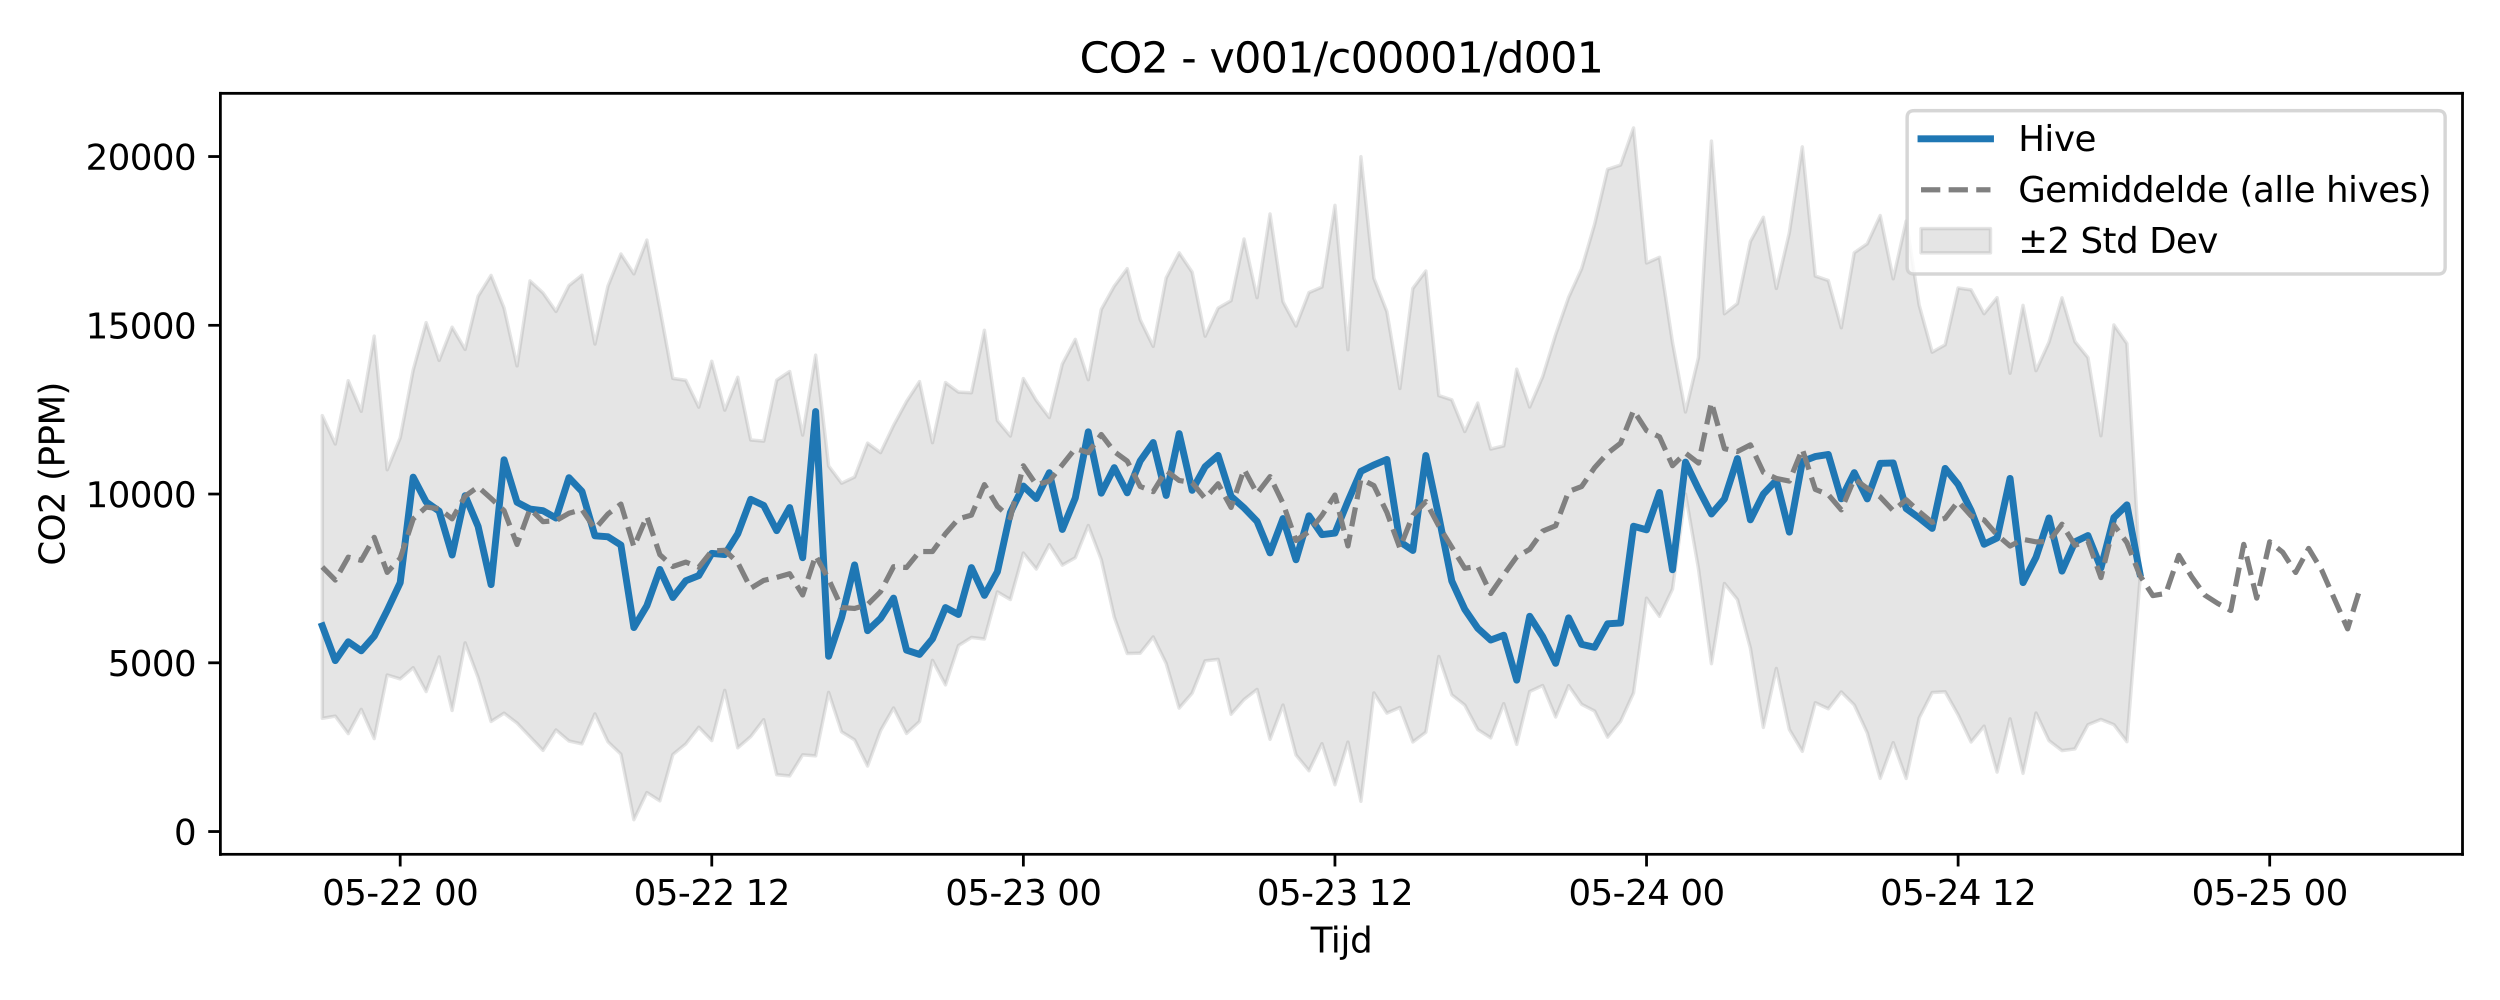 <?xml version="1.0" encoding="utf-8" standalone="no"?>
<!DOCTYPE svg PUBLIC "-//W3C//DTD SVG 1.1//EN"
  "http://www.w3.org/Graphics/SVG/1.1/DTD/svg11.dtd">
<svg xmlns:xlink="http://www.w3.org/1999/xlink" width="720pt" height="288pt" viewBox="0 0 720 288" xmlns="http://www.w3.org/2000/svg" version="1.1">
 <defs>
  <style type="text/css">*{stroke-linejoin: round; stroke-linecap: butt}</style>
 </defs>
 <g id="figure_1">
  <g id="patch_1">
   <path d="M 0 288 
L 720 288 
L 720 0 
L 0 0 
z
" style="fill: #ffffff"/>
  </g>
  <g id="axes_1">
   <g id="patch_2">
    <path d="M 63.47 246.04 
L 709.2 246.04 
L 709.2 26.88 
L 63.47 26.88 
z
" style="fill: #ffffff"/>
   </g>
   <g id="FillBetweenPolyCollection_1">
    <defs>
     <path id="m55360f0704" d="M 92.821 -168.3 
L 92.821 -81.12 
L 96.56 -81.755 
L 100.299 -76.712 
L 104.038 -83.704 
L 107.777 -75.28 
L 111.516 -93.603 
L 115.256 -92.474 
L 118.995 -95.704 
L 122.734 -88.832 
L 126.473 -98.805 
L 130.212 -83.381 
L 133.951 -102.851 
L 137.69 -92.892 
L 141.429 -80.215 
L 145.168 -82.6 
L 148.907 -79.746 
L 152.646 -75.806 
L 156.385 -71.879 
L 160.124 -77.77 
L 163.863 -74.588 
L 167.602 -73.757 
L 171.341 -82.393 
L 175.08 -74.367 
L 178.819 -70.794 
L 182.558 -51.922 
L 186.297 -59.736 
L 190.036 -57.352 
L 193.775 -70.682 
L 197.514 -73.752 
L 201.253 -78.546 
L 204.992 -74.696 
L 208.731 -89.16 
L 212.47 -72.623 
L 216.209 -75.848 
L 219.948 -80.729 
L 223.687 -64.885 
L 227.426 -64.534 
L 231.165 -70.606 
L 234.904 -70.311 
L 238.643 -88.585 
L 242.382 -77.234 
L 246.121 -74.918 
L 249.861 -67.379 
L 253.6 -77.561 
L 257.339 -84.107 
L 261.078 -76.758 
L 264.817 -80.193 
L 268.556 -97.823 
L 272.295 -90.753 
L 276.034 -102.062 
L 279.773 -104.413 
L 283.512 -103.967 
L 287.251 -117.516 
L 290.99 -115.334 
L 294.729 -128.72 
L 298.468 -124.115 
L 302.207 -131.13 
L 305.946 -125.253 
L 309.685 -127.374 
L 313.424 -136.649 
L 317.163 -126.833 
L 320.902 -110.297 
L 324.641 -99.789 
L 328.38 -99.887 
L 332.119 -104.56 
L 335.858 -96.937 
L 339.597 -84.067 
L 343.336 -88.368 
L 347.075 -97.671 
L 350.814 -98.095 
L 354.553 -82.301 
L 358.292 -86.532 
L 362.031 -89.443 
L 365.77 -75.077 
L 369.509 -84.943 
L 373.248 -70.569 
L 376.987 -66.021 
L 380.726 -73.811 
L 384.465 -61.994 
L 388.205 -74.276 
L 391.944 -57.217 
L 395.683 -88.426 
L 399.422 -82.622 
L 403.161 -84.246 
L 406.9 -74.307 
L 410.639 -77.131 
L 414.378 -98.934 
L 418.117 -87.881 
L 421.856 -84.935 
L 425.595 -77.892 
L 429.334 -75.486 
L 433.073 -85.343 
L 436.812 -73.614 
L 440.551 -88.835 
L 444.29 -90.568 
L 448.029 -81.504 
L 451.768 -90.526 
L 455.507 -85.151 
L 459.246 -83.223 
L 462.985 -75.711 
L 466.724 -80.262 
L 470.463 -88.435 
L 474.202 -115.727 
L 477.941 -110.481 
L 481.68 -118.349 
L 485.419 -145.697 
L 489.158 -124.224 
L 492.897 -96.854 
L 496.636 -119.948 
L 500.375 -115.328 
L 504.114 -101.324 
L 507.853 -78.5 
L 511.592 -95.487 
L 515.331 -77.907 
L 519.07 -71.615 
L 522.809 -85.613 
L 526.549 -83.876 
L 530.288 -88.714 
L 534.027 -84.982 
L 537.766 -76.927 
L 541.505 -63.832 
L 545.244 -74.112 
L 548.983 -63.802 
L 552.722 -81.213 
L 556.461 -88.549 
L 560.2 -88.763 
L 563.939 -82.133 
L 567.678 -74.3 
L 571.417 -78.859 
L 575.156 -65.63 
L 578.895 -80.968 
L 582.634 -65.281 
L 586.373 -82.646 
L 590.112 -74.686 
L 593.851 -71.826 
L 597.59 -72.318 
L 601.329 -79.274 
L 605.068 -80.8 
L 608.807 -79.29 
L 612.546 -74.401 
L 616.285 -120.581 
L 616.285 -123.994 
L 616.285 -123.994 
L 612.546 -189.071 
L 608.807 -194.421 
L 605.068 -162.509 
L 601.329 -185.016 
L 597.59 -189.607 
L 593.851 -202.223 
L 590.112 -189.466 
L 586.373 -181.244 
L 582.634 -200.057 
L 578.895 -180.513 
L 575.156 -202.275 
L 571.417 -197.65 
L 567.678 -204.522 
L 563.939 -205.061 
L 560.2 -188.7 
L 556.461 -186.578 
L 552.722 -200.111 
L 548.983 -224.345 
L 545.244 -207.702 
L 541.505 -225.922 
L 537.766 -217.811 
L 534.027 -215.208 
L 530.288 -193.611 
L 526.549 -207.219 
L 522.809 -208.5 
L 519.07 -245.71 
L 515.331 -220.992 
L 511.592 -204.922 
L 507.853 -225.43 
L 504.114 -218.44 
L 500.375 -200.582 
L 496.636 -197.637 
L 492.897 -247.381 
L 489.158 -185.048 
L 485.419 -169.343 
L 481.68 -189.403 
L 477.941 -213.897 
L 474.202 -212.252 
L 470.463 -251.158 
L 466.724 -240.471 
L 462.985 -239.238 
L 459.246 -223.418 
L 455.507 -210.61 
L 451.768 -202.378 
L 448.029 -191.649 
L 444.29 -179.508 
L 440.551 -170.775 
L 436.812 -181.683 
L 433.073 -159.59 
L 429.334 -158.675 
L 425.595 -171.934 
L 421.856 -163.715 
L 418.117 -172.85 
L 414.378 -174.068 
L 410.639 -209.95 
L 406.9 -204.952 
L 403.161 -176.105 
L 399.422 -198.254 
L 395.683 -207.861 
L 391.944 -242.881 
L 388.205 -187.279 
L 384.465 -228.859 
L 380.726 -205.356 
L 376.987 -203.739 
L 373.248 -194.116 
L 369.509 -201.096 
L 365.77 -226.389 
L 362.031 -202.268 
L 358.292 -219.178 
L 354.553 -201.416 
L 350.814 -199.268 
L 347.075 -191.182 
L 343.336 -209.63 
L 339.597 -215.194 
L 335.858 -207.966 
L 332.119 -188.249 
L 328.38 -195.934 
L 324.641 -210.632 
L 320.902 -205.586 
L 317.163 -198.877 
L 313.424 -178.644 
L 309.685 -190.266 
L 305.946 -183.154 
L 302.207 -167.751 
L 298.468 -172.658 
L 294.729 -178.978 
L 290.99 -162.413 
L 287.251 -166.862 
L 283.512 -192.885 
L 279.773 -174.883 
L 276.034 -175.073 
L 272.295 -177.836 
L 268.556 -160.501 
L 264.817 -178.107 
L 261.078 -172.365 
L 257.339 -165.47 
L 253.6 -157.635 
L 249.861 -160.382 
L 246.121 -150.612 
L 242.382 -148.842 
L 238.643 -153.807 
L 234.904 -185.73 
L 231.165 -162.692 
L 227.426 -181.012 
L 223.687 -178.515 
L 219.948 -160.952 
L 216.209 -161.293 
L 212.47 -179.355 
L 208.731 -169.874 
L 204.992 -183.955 
L 201.253 -170.736 
L 197.514 -178.473 
L 193.775 -179.017 
L 190.036 -199.168 
L 186.297 -218.86 
L 182.558 -209.129 
L 178.819 -214.854 
L 175.08 -205.565 
L 171.341 -188.914 
L 167.602 -208.742 
L 163.863 -205.779 
L 160.124 -198.317 
L 156.385 -203.648 
L 152.646 -207.104 
L 148.907 -182.628 
L 145.168 -199.283 
L 141.429 -208.687 
L 137.69 -202.689 
L 133.951 -187.372 
L 130.212 -193.764 
L 126.473 -184.204 
L 122.734 -195.085 
L 118.995 -181.394 
L 115.256 -161.899 
L 111.516 -152.706 
L 107.777 -191.201 
L 104.038 -169.536 
L 100.299 -178.365 
L 96.56 -160.133 
L 92.821 -168.3 
z
" style="stroke: #808080; stroke-opacity: 0.2"/>
    </defs>
    <g clip-path="url(#p1b63dc0b57)">
     <use xlink:href="#m55360f0704" x="0" y="288" style="fill: #808080; fill-opacity: 0.2; stroke: #808080; stroke-opacity: 0.2"/>
    </g>
   </g>
   <g id="matplotlib.axis_1">
    <g id="xtick_1">
     <g id="line2d_1">
      <defs>
       <path id="ma7c89ee1d0" d="M 0 0 
L 0 3.5 
" style="stroke: #000000; stroke-width: 0.8"/>
      </defs>
      <g>
       <use xlink:href="#ma7c89ee1d0" x="115.256" y="246.04" style="stroke: #000000; stroke-width: 0.8"/>
      </g>
     </g>
     <g id="text_1">
      <!-- 05-22 00 -->
      <g transform="translate(92.775 260.638) scale(0.1 -0.1)">
       <defs>
        <path id="DejaVuSans-30" d="M 2034 4250 
Q 1547 4250 1301 3770 
Q 1056 3291 1056 2328 
Q 1056 1369 1301 889 
Q 1547 409 2034 409 
Q 2525 409 2770 889 
Q 3016 1369 3016 2328 
Q 3016 3291 2770 3770 
Q 2525 4250 2034 4250 
z
M 2034 4750 
Q 2819 4750 3233 4129 
Q 3647 3509 3647 2328 
Q 3647 1150 3233 529 
Q 2819 -91 2034 -91 
Q 1250 -91 836 529 
Q 422 1150 422 2328 
Q 422 3509 836 4129 
Q 1250 4750 2034 4750 
z
" transform="scale(0.016)"/>
        <path id="DejaVuSans-35" d="M 691 4666 
L 3169 4666 
L 3169 4134 
L 1269 4134 
L 1269 2991 
Q 1406 3038 1543 3061 
Q 1681 3084 1819 3084 
Q 2600 3084 3056 2656 
Q 3513 2228 3513 1497 
Q 3513 744 3044 326 
Q 2575 -91 1722 -91 
Q 1428 -91 1123 -41 
Q 819 9 494 109 
L 494 744 
Q 775 591 1075 516 
Q 1375 441 1709 441 
Q 2250 441 2565 725 
Q 2881 1009 2881 1497 
Q 2881 1984 2565 2268 
Q 2250 2553 1709 2553 
Q 1456 2553 1204 2497 
Q 953 2441 691 2322 
L 691 4666 
z
" transform="scale(0.016)"/>
        <path id="DejaVuSans-2d" d="M 313 2009 
L 1997 2009 
L 1997 1497 
L 313 1497 
L 313 2009 
z
" transform="scale(0.016)"/>
        <path id="DejaVuSans-32" d="M 1228 531 
L 3431 531 
L 3431 0 
L 469 0 
L 469 531 
Q 828 903 1448 1529 
Q 2069 2156 2228 2338 
Q 2531 2678 2651 2914 
Q 2772 3150 2772 3378 
Q 2772 3750 2511 3984 
Q 2250 4219 1831 4219 
Q 1534 4219 1204 4116 
Q 875 4013 500 3803 
L 500 4441 
Q 881 4594 1212 4672 
Q 1544 4750 1819 4750 
Q 2544 4750 2975 4387 
Q 3406 4025 3406 3419 
Q 3406 3131 3298 2873 
Q 3191 2616 2906 2266 
Q 2828 2175 2409 1742 
Q 1991 1309 1228 531 
z
" transform="scale(0.016)"/>
        <path id="DejaVuSans-20" transform="scale(0.016)"/>
       </defs>
       <use xlink:href="#DejaVuSans-30"/>
       <use xlink:href="#DejaVuSans-35" transform="translate(63.623 0)"/>
       <use xlink:href="#DejaVuSans-2d" transform="translate(127.246 0)"/>
       <use xlink:href="#DejaVuSans-32" transform="translate(163.33 0)"/>
       <use xlink:href="#DejaVuSans-32" transform="translate(226.953 0)"/>
       <use xlink:href="#DejaVuSans-20" transform="translate(290.576 0)"/>
       <use xlink:href="#DejaVuSans-30" transform="translate(322.363 0)"/>
       <use xlink:href="#DejaVuSans-30" transform="translate(385.986 0)"/>
      </g>
     </g>
    </g>
    <g id="xtick_2">
     <g id="line2d_2">
      <g>
       <use xlink:href="#ma7c89ee1d0" x="204.992" y="246.04" style="stroke: #000000; stroke-width: 0.8"/>
      </g>
     </g>
     <g id="text_2">
      <!-- 05-22 12 -->
      <g transform="translate(182.512 260.638) scale(0.1 -0.1)">
       <defs>
        <path id="DejaVuSans-31" d="M 794 531 
L 1825 531 
L 1825 4091 
L 703 3866 
L 703 4441 
L 1819 4666 
L 2450 4666 
L 2450 531 
L 3481 531 
L 3481 0 
L 794 0 
L 794 531 
z
" transform="scale(0.016)"/>
       </defs>
       <use xlink:href="#DejaVuSans-30"/>
       <use xlink:href="#DejaVuSans-35" transform="translate(63.623 0)"/>
       <use xlink:href="#DejaVuSans-2d" transform="translate(127.246 0)"/>
       <use xlink:href="#DejaVuSans-32" transform="translate(163.33 0)"/>
       <use xlink:href="#DejaVuSans-32" transform="translate(226.953 0)"/>
       <use xlink:href="#DejaVuSans-20" transform="translate(290.576 0)"/>
       <use xlink:href="#DejaVuSans-31" transform="translate(322.363 0)"/>
       <use xlink:href="#DejaVuSans-32" transform="translate(385.986 0)"/>
      </g>
     </g>
    </g>
    <g id="xtick_3">
     <g id="line2d_3">
      <g>
       <use xlink:href="#ma7c89ee1d0" x="294.729" y="246.04" style="stroke: #000000; stroke-width: 0.8"/>
      </g>
     </g>
     <g id="text_3">
      <!-- 05-23 00 -->
      <g transform="translate(272.248 260.638) scale(0.1 -0.1)">
       <defs>
        <path id="DejaVuSans-33" d="M 2597 2516 
Q 3050 2419 3304 2112 
Q 3559 1806 3559 1356 
Q 3559 666 3084 287 
Q 2609 -91 1734 -91 
Q 1441 -91 1130 -33 
Q 819 25 488 141 
L 488 750 
Q 750 597 1062 519 
Q 1375 441 1716 441 
Q 2309 441 2620 675 
Q 2931 909 2931 1356 
Q 2931 1769 2642 2001 
Q 2353 2234 1838 2234 
L 1294 2234 
L 1294 2753 
L 1863 2753 
Q 2328 2753 2575 2939 
Q 2822 3125 2822 3475 
Q 2822 3834 2567 4026 
Q 2313 4219 1838 4219 
Q 1578 4219 1281 4162 
Q 984 4106 628 3988 
L 628 4550 
Q 988 4650 1302 4700 
Q 1616 4750 1894 4750 
Q 2613 4750 3031 4423 
Q 3450 4097 3450 3541 
Q 3450 3153 3228 2886 
Q 3006 2619 2597 2516 
z
" transform="scale(0.016)"/>
       </defs>
       <use xlink:href="#DejaVuSans-30"/>
       <use xlink:href="#DejaVuSans-35" transform="translate(63.623 0)"/>
       <use xlink:href="#DejaVuSans-2d" transform="translate(127.246 0)"/>
       <use xlink:href="#DejaVuSans-32" transform="translate(163.33 0)"/>
       <use xlink:href="#DejaVuSans-33" transform="translate(226.953 0)"/>
       <use xlink:href="#DejaVuSans-20" transform="translate(290.576 0)"/>
       <use xlink:href="#DejaVuSans-30" transform="translate(322.363 0)"/>
       <use xlink:href="#DejaVuSans-30" transform="translate(385.986 0)"/>
      </g>
     </g>
    </g>
    <g id="xtick_4">
     <g id="line2d_4">
      <g>
       <use xlink:href="#ma7c89ee1d0" x="384.465" y="246.04" style="stroke: #000000; stroke-width: 0.8"/>
      </g>
     </g>
     <g id="text_4">
      <!-- 05-23 12 -->
      <g transform="translate(361.985 260.638) scale(0.1 -0.1)">
       <use xlink:href="#DejaVuSans-30"/>
       <use xlink:href="#DejaVuSans-35" transform="translate(63.623 0)"/>
       <use xlink:href="#DejaVuSans-2d" transform="translate(127.246 0)"/>
       <use xlink:href="#DejaVuSans-32" transform="translate(163.33 0)"/>
       <use xlink:href="#DejaVuSans-33" transform="translate(226.953 0)"/>
       <use xlink:href="#DejaVuSans-20" transform="translate(290.576 0)"/>
       <use xlink:href="#DejaVuSans-31" transform="translate(322.363 0)"/>
       <use xlink:href="#DejaVuSans-32" transform="translate(385.986 0)"/>
      </g>
     </g>
    </g>
    <g id="xtick_5">
     <g id="line2d_5">
      <g>
       <use xlink:href="#ma7c89ee1d0" x="474.202" y="246.04" style="stroke: #000000; stroke-width: 0.8"/>
      </g>
     </g>
     <g id="text_5">
      <!-- 05-24 00 -->
      <g transform="translate(451.722 260.638) scale(0.1 -0.1)">
       <defs>
        <path id="DejaVuSans-34" d="M 2419 4116 
L 825 1625 
L 2419 1625 
L 2419 4116 
z
M 2253 4666 
L 3047 4666 
L 3047 1625 
L 3713 1625 
L 3713 1100 
L 3047 1100 
L 3047 0 
L 2419 0 
L 2419 1100 
L 313 1100 
L 313 1709 
L 2253 4666 
z
" transform="scale(0.016)"/>
       </defs>
       <use xlink:href="#DejaVuSans-30"/>
       <use xlink:href="#DejaVuSans-35" transform="translate(63.623 0)"/>
       <use xlink:href="#DejaVuSans-2d" transform="translate(127.246 0)"/>
       <use xlink:href="#DejaVuSans-32" transform="translate(163.33 0)"/>
       <use xlink:href="#DejaVuSans-34" transform="translate(226.953 0)"/>
       <use xlink:href="#DejaVuSans-20" transform="translate(290.576 0)"/>
       <use xlink:href="#DejaVuSans-30" transform="translate(322.363 0)"/>
       <use xlink:href="#DejaVuSans-30" transform="translate(385.986 0)"/>
      </g>
     </g>
    </g>
    <g id="xtick_6">
     <g id="line2d_6">
      <g>
       <use xlink:href="#ma7c89ee1d0" x="563.939" y="246.04" style="stroke: #000000; stroke-width: 0.8"/>
      </g>
     </g>
     <g id="text_6">
      <!-- 05-24 12 -->
      <g transform="translate(541.458 260.638) scale(0.1 -0.1)">
       <use xlink:href="#DejaVuSans-30"/>
       <use xlink:href="#DejaVuSans-35" transform="translate(63.623 0)"/>
       <use xlink:href="#DejaVuSans-2d" transform="translate(127.246 0)"/>
       <use xlink:href="#DejaVuSans-32" transform="translate(163.33 0)"/>
       <use xlink:href="#DejaVuSans-34" transform="translate(226.953 0)"/>
       <use xlink:href="#DejaVuSans-20" transform="translate(290.576 0)"/>
       <use xlink:href="#DejaVuSans-31" transform="translate(322.363 0)"/>
       <use xlink:href="#DejaVuSans-32" transform="translate(385.986 0)"/>
      </g>
     </g>
    </g>
    <g id="xtick_7">
     <g id="line2d_7">
      <g>
       <use xlink:href="#ma7c89ee1d0" x="653.675" y="246.04" style="stroke: #000000; stroke-width: 0.8"/>
      </g>
     </g>
     <g id="text_7">
      <!-- 05-25 00 -->
      <g transform="translate(631.195 260.638) scale(0.1 -0.1)">
       <use xlink:href="#DejaVuSans-30"/>
       <use xlink:href="#DejaVuSans-35" transform="translate(63.623 0)"/>
       <use xlink:href="#DejaVuSans-2d" transform="translate(127.246 0)"/>
       <use xlink:href="#DejaVuSans-32" transform="translate(163.33 0)"/>
       <use xlink:href="#DejaVuSans-35" transform="translate(226.953 0)"/>
       <use xlink:href="#DejaVuSans-20" transform="translate(290.576 0)"/>
       <use xlink:href="#DejaVuSans-30" transform="translate(322.363 0)"/>
       <use xlink:href="#DejaVuSans-30" transform="translate(385.986 0)"/>
      </g>
     </g>
    </g>
    <g id="text_8">
     <!-- Tijd -->
     <g transform="translate(377.485 274.317) scale(0.1 -0.1)">
      <defs>
       <path id="DejaVuSans-54" d="M -19 4666 
L 3928 4666 
L 3928 4134 
L 2272 4134 
L 2272 0 
L 1638 0 
L 1638 4134 
L -19 4134 
L -19 4666 
z
" transform="scale(0.016)"/>
       <path id="DejaVuSans-69" d="M 603 3500 
L 1178 3500 
L 1178 0 
L 603 0 
L 603 3500 
z
M 603 4863 
L 1178 4863 
L 1178 4134 
L 603 4134 
L 603 4863 
z
" transform="scale(0.016)"/>
       <path id="DejaVuSans-6a" d="M 603 3500 
L 1178 3500 
L 1178 -63 
Q 1178 -731 923 -1031 
Q 669 -1331 103 -1331 
L -116 -1331 
L -116 -844 
L 38 -844 
Q 366 -844 484 -692 
Q 603 -541 603 -63 
L 603 3500 
z
M 603 4863 
L 1178 4863 
L 1178 4134 
L 603 4134 
L 603 4863 
z
" transform="scale(0.016)"/>
       <path id="DejaVuSans-64" d="M 2906 2969 
L 2906 4863 
L 3481 4863 
L 3481 0 
L 2906 0 
L 2906 525 
Q 2725 213 2448 61 
Q 2172 -91 1784 -91 
Q 1150 -91 751 415 
Q 353 922 353 1747 
Q 353 2572 751 3078 
Q 1150 3584 1784 3584 
Q 2172 3584 2448 3432 
Q 2725 3281 2906 2969 
z
M 947 1747 
Q 947 1113 1208 752 
Q 1469 391 1925 391 
Q 2381 391 2643 752 
Q 2906 1113 2906 1747 
Q 2906 2381 2643 2742 
Q 2381 3103 1925 3103 
Q 1469 3103 1208 2742 
Q 947 2381 947 1747 
z
" transform="scale(0.016)"/>
      </defs>
      <use xlink:href="#DejaVuSans-54"/>
      <use xlink:href="#DejaVuSans-69" transform="translate(57.959 0)"/>
      <use xlink:href="#DejaVuSans-6a" transform="translate(85.742 0)"/>
      <use xlink:href="#DejaVuSans-64" transform="translate(113.525 0)"/>
     </g>
    </g>
   </g>
   <g id="matplotlib.axis_2">
    <g id="ytick_1">
     <g id="line2d_8">
      <defs>
       <path id="mcac0326901" d="M 0 0 
L -3.5 0 
" style="stroke: #000000; stroke-width: 0.8"/>
      </defs>
      <g>
       <use xlink:href="#mcac0326901" x="63.47" y="239.479" style="stroke: #000000; stroke-width: 0.8"/>
      </g>
     </g>
     <g id="text_9">
      <!-- 0 -->
      <g transform="translate(50.108 243.278) scale(0.1 -0.1)">
       <use xlink:href="#DejaVuSans-30"/>
      </g>
     </g>
    </g>
    <g id="ytick_2">
     <g id="line2d_9">
      <g>
       <use xlink:href="#mcac0326901" x="63.47" y="190.881" style="stroke: #000000; stroke-width: 0.8"/>
      </g>
     </g>
     <g id="text_10">
      <!-- 5000 -->
      <g transform="translate(31.02 194.68) scale(0.1 -0.1)">
       <use xlink:href="#DejaVuSans-35"/>
       <use xlink:href="#DejaVuSans-30" transform="translate(63.623 0)"/>
       <use xlink:href="#DejaVuSans-30" transform="translate(127.246 0)"/>
       <use xlink:href="#DejaVuSans-30" transform="translate(190.869 0)"/>
      </g>
     </g>
    </g>
    <g id="ytick_3">
     <g id="line2d_10">
      <g>
       <use xlink:href="#mcac0326901" x="63.47" y="142.283" style="stroke: #000000; stroke-width: 0.8"/>
      </g>
     </g>
     <g id="text_11">
      <!-- 10000 -->
      <g transform="translate(24.657 146.082) scale(0.1 -0.1)">
       <use xlink:href="#DejaVuSans-31"/>
       <use xlink:href="#DejaVuSans-30" transform="translate(63.623 0)"/>
       <use xlink:href="#DejaVuSans-30" transform="translate(127.246 0)"/>
       <use xlink:href="#DejaVuSans-30" transform="translate(190.869 0)"/>
       <use xlink:href="#DejaVuSans-30" transform="translate(254.492 0)"/>
      </g>
     </g>
    </g>
    <g id="ytick_4">
     <g id="line2d_11">
      <g>
       <use xlink:href="#mcac0326901" x="63.47" y="93.684" style="stroke: #000000; stroke-width: 0.8"/>
      </g>
     </g>
     <g id="text_12">
      <!-- 15000 -->
      <g transform="translate(24.657 97.484) scale(0.1 -0.1)">
       <use xlink:href="#DejaVuSans-31"/>
       <use xlink:href="#DejaVuSans-35" transform="translate(63.623 0)"/>
       <use xlink:href="#DejaVuSans-30" transform="translate(127.246 0)"/>
       <use xlink:href="#DejaVuSans-30" transform="translate(190.869 0)"/>
       <use xlink:href="#DejaVuSans-30" transform="translate(254.492 0)"/>
      </g>
     </g>
    </g>
    <g id="ytick_5">
     <g id="line2d_12">
      <g>
       <use xlink:href="#mcac0326901" x="63.47" y="45.086" style="stroke: #000000; stroke-width: 0.8"/>
      </g>
     </g>
     <g id="text_13">
      <!-- 20000 -->
      <g transform="translate(24.657 48.885) scale(0.1 -0.1)">
       <use xlink:href="#DejaVuSans-32"/>
       <use xlink:href="#DejaVuSans-30" transform="translate(63.623 0)"/>
       <use xlink:href="#DejaVuSans-30" transform="translate(127.246 0)"/>
       <use xlink:href="#DejaVuSans-30" transform="translate(190.869 0)"/>
       <use xlink:href="#DejaVuSans-30" transform="translate(254.492 0)"/>
      </g>
     </g>
    </g>
    <g id="text_14">
     <!-- CO2 (PPM) -->
     <g transform="translate(18.578 162.903) rotate(-90) scale(0.1 -0.1)">
      <defs>
       <path id="DejaVuSans-43" d="M 4122 4306 
L 4122 3641 
Q 3803 3938 3442 4084 
Q 3081 4231 2675 4231 
Q 1875 4231 1450 3742 
Q 1025 3253 1025 2328 
Q 1025 1406 1450 917 
Q 1875 428 2675 428 
Q 3081 428 3442 575 
Q 3803 722 4122 1019 
L 4122 359 
Q 3791 134 3420 21 
Q 3050 -91 2638 -91 
Q 1578 -91 968 557 
Q 359 1206 359 2328 
Q 359 3453 968 4101 
Q 1578 4750 2638 4750 
Q 3056 4750 3426 4639 
Q 3797 4528 4122 4306 
z
" transform="scale(0.016)"/>
       <path id="DejaVuSans-4f" d="M 2522 4238 
Q 1834 4238 1429 3725 
Q 1025 3213 1025 2328 
Q 1025 1447 1429 934 
Q 1834 422 2522 422 
Q 3209 422 3611 934 
Q 4013 1447 4013 2328 
Q 4013 3213 3611 3725 
Q 3209 4238 2522 4238 
z
M 2522 4750 
Q 3503 4750 4090 4092 
Q 4678 3434 4678 2328 
Q 4678 1225 4090 567 
Q 3503 -91 2522 -91 
Q 1538 -91 948 565 
Q 359 1222 359 2328 
Q 359 3434 948 4092 
Q 1538 4750 2522 4750 
z
" transform="scale(0.016)"/>
       <path id="DejaVuSans-28" d="M 1984 4856 
Q 1566 4138 1362 3434 
Q 1159 2731 1159 2009 
Q 1159 1288 1364 580 
Q 1569 -128 1984 -844 
L 1484 -844 
Q 1016 -109 783 600 
Q 550 1309 550 2009 
Q 550 2706 781 3412 
Q 1013 4119 1484 4856 
L 1984 4856 
z
" transform="scale(0.016)"/>
       <path id="DejaVuSans-50" d="M 1259 4147 
L 1259 2394 
L 2053 2394 
Q 2494 2394 2734 2622 
Q 2975 2850 2975 3272 
Q 2975 3691 2734 3919 
Q 2494 4147 2053 4147 
L 1259 4147 
z
M 628 4666 
L 2053 4666 
Q 2838 4666 3239 4311 
Q 3641 3956 3641 3272 
Q 3641 2581 3239 2228 
Q 2838 1875 2053 1875 
L 1259 1875 
L 1259 0 
L 628 0 
L 628 4666 
z
" transform="scale(0.016)"/>
       <path id="DejaVuSans-4d" d="M 628 4666 
L 1569 4666 
L 2759 1491 
L 3956 4666 
L 4897 4666 
L 4897 0 
L 4281 0 
L 4281 4097 
L 3078 897 
L 2444 897 
L 1241 4097 
L 1241 0 
L 628 0 
L 628 4666 
z
" transform="scale(0.016)"/>
       <path id="DejaVuSans-29" d="M 513 4856 
L 1013 4856 
Q 1481 4119 1714 3412 
Q 1947 2706 1947 2009 
Q 1947 1309 1714 600 
Q 1481 -109 1013 -844 
L 513 -844 
Q 928 -128 1133 580 
Q 1338 1288 1338 2009 
Q 1338 2731 1133 3434 
Q 928 4138 513 4856 
z
" transform="scale(0.016)"/>
      </defs>
      <use xlink:href="#DejaVuSans-43"/>
      <use xlink:href="#DejaVuSans-4f" transform="translate(69.824 0)"/>
      <use xlink:href="#DejaVuSans-32" transform="translate(148.535 0)"/>
      <use xlink:href="#DejaVuSans-20" transform="translate(212.158 0)"/>
      <use xlink:href="#DejaVuSans-28" transform="translate(243.945 0)"/>
      <use xlink:href="#DejaVuSans-50" transform="translate(282.959 0)"/>
      <use xlink:href="#DejaVuSans-50" transform="translate(343.262 0)"/>
      <use xlink:href="#DejaVuSans-4d" transform="translate(403.564 0)"/>
      <use xlink:href="#DejaVuSans-29" transform="translate(489.844 0)"/>
     </g>
    </g>
   </g>
   <g id="line2d_13">
    <path d="M 92.821 180.257 
L 96.56 190.249 
L 100.299 184.839 
L 104.038 187.427 
L 107.777 183.209 
L 111.516 175.79 
L 115.256 167.819 
L 118.995 137.426 
L 122.734 144.573 
L 126.473 147.207 
L 130.212 159.843 
L 133.951 142.759 
L 137.69 151.61 
L 141.429 168.361 
L 145.168 132.422 
L 148.907 144.651 
L 152.646 146.614 
L 156.385 147.081 
L 160.124 149.197 
L 163.863 137.585 
L 167.602 141.525 
L 171.341 154.312 
L 175.08 154.588 
L 178.819 156.972 
L 182.558 180.73 
L 186.297 174.45 
L 190.036 164.009 
L 193.775 172.073 
L 197.514 167.256 
L 201.253 165.762 
L 204.992 159.375 
L 208.731 159.717 
L 212.47 153.739 
L 216.209 143.809 
L 219.948 145.571 
L 223.687 152.825 
L 227.426 146.187 
L 231.165 160.614 
L 234.904 118.523 
L 238.643 189.005 
L 242.382 177.834 
L 246.121 162.7 
L 249.861 181.631 
L 253.6 178.095 
L 257.339 172.265 
L 261.078 187.243 
L 264.817 188.467 
L 268.556 183.986 
L 272.295 174.986 
L 276.034 176.972 
L 279.773 163.478 
L 283.512 171.464 
L 287.251 164.667 
L 290.99 147.612 
L 294.729 139.989 
L 298.468 143.569 
L 302.207 136.143 
L 305.946 152.479 
L 309.685 143.404 
L 313.424 124.369 
L 317.163 142.03 
L 320.902 134.688 
L 324.641 141.93 
L 328.38 132.751 
L 332.119 127.451 
L 335.858 142.688 
L 339.597 124.888 
L 343.336 141.21 
L 347.075 134.413 
L 350.814 131.163 
L 354.553 142.957 
L 358.292 146.277 
L 362.031 150.159 
L 365.77 159.221 
L 369.509 149.352 
L 373.248 161.207 
L 376.987 148.555 
L 380.726 153.972 
L 384.465 153.528 
L 388.205 144.347 
L 391.944 135.741 
L 395.683 133.909 
L 399.422 132.33 
L 403.161 156.007 
L 406.9 158.534 
L 410.639 131.186 
L 414.378 148.762 
L 418.117 167.346 
L 421.856 175.482 
L 425.595 180.935 
L 429.334 184.33 
L 433.073 182.946 
L 436.812 195.88 
L 440.551 177.497 
L 444.29 183.342 
L 448.029 191.033 
L 451.768 177.951 
L 455.507 185.574 
L 459.246 186.42 
L 462.985 179.652 
L 466.724 179.421 
L 470.463 151.555 
L 474.202 152.592 
L 477.941 141.829 
L 481.68 164.084 
L 485.419 133.094 
L 489.158 140.844 
L 492.897 148.024 
L 496.636 143.707 
L 500.375 132.074 
L 504.114 149.705 
L 507.853 142.279 
L 511.592 138.327 
L 515.331 153.246 
L 519.07 132.913 
L 522.809 131.478 
L 526.549 130.888 
L 530.288 143.647 
L 534.027 136.127 
L 537.766 143.679 
L 541.505 133.448 
L 545.244 133.331 
L 548.983 146.465 
L 552.722 149.184 
L 556.461 152.174 
L 560.2 134.909 
L 563.939 139.506 
L 567.678 147.029 
L 571.417 156.746 
L 575.156 154.943 
L 578.895 137.792 
L 582.634 167.787 
L 586.373 160.501 
L 590.112 149.18 
L 593.851 164.479 
L 597.59 156.049 
L 601.329 154.241 
L 605.068 163.585 
L 608.807 149.057 
L 612.546 145.406 
L 616.285 165.109 
L 616.285 165.109 
" clip-path="url(#p1b63dc0b57)" style="fill: none; stroke: #1f77b4; stroke-width: 2; stroke-linecap: square"/>
   </g>
   <g id="line2d_14">
    <path d="M 92.821 163.29 
L 96.56 167.056 
L 100.299 160.462 
L 104.038 161.38 
L 107.777 154.759 
L 111.516 164.846 
L 115.256 160.814 
L 118.995 149.451 
L 122.734 146.042 
L 126.473 146.495 
L 130.212 149.427 
L 133.951 142.889 
L 137.69 140.209 
L 141.429 143.549 
L 145.168 147.058 
L 148.907 156.813 
L 152.646 146.545 
L 156.385 150.237 
L 160.124 149.956 
L 163.863 147.816 
L 167.602 146.751 
L 171.341 152.346 
L 175.08 148.034 
L 178.819 145.176 
L 182.558 157.475 
L 186.297 148.702 
L 190.036 159.74 
L 193.775 163.151 
L 197.514 161.887 
L 201.253 163.359 
L 204.992 158.675 
L 208.731 158.483 
L 212.47 162.011 
L 216.209 169.43 
L 219.948 167.16 
L 223.687 166.3 
L 227.426 165.227 
L 231.165 171.351 
L 234.904 159.98 
L 238.643 166.804 
L 242.382 174.962 
L 246.121 175.235 
L 249.861 174.12 
L 253.6 170.402 
L 257.339 163.212 
L 261.078 163.439 
L 264.817 158.85 
L 268.556 158.838 
L 272.295 153.705 
L 276.034 149.433 
L 279.773 148.352 
L 283.512 139.574 
L 287.251 145.811 
L 290.99 149.126 
L 294.729 134.151 
L 298.468 139.614 
L 302.207 138.56 
L 309.685 129.18 
L 313.424 130.354 
L 317.163 125.145 
L 320.902 130.059 
L 324.641 132.79 
L 328.38 140.09 
L 332.119 141.596 
L 335.858 135.548 
L 339.597 138.37 
L 343.336 139.001 
L 347.075 143.574 
L 350.814 139.318 
L 354.553 146.141 
L 358.292 135.145 
L 362.031 142.144 
L 365.77 137.267 
L 369.509 144.98 
L 373.248 155.657 
L 376.987 153.12 
L 380.726 148.416 
L 384.465 142.574 
L 388.205 157.223 
L 391.944 137.951 
L 395.683 139.857 
L 399.422 147.562 
L 403.161 157.824 
L 406.9 148.37 
L 410.639 144.459 
L 414.378 151.499 
L 421.856 163.675 
L 425.595 163.087 
L 429.334 170.919 
L 433.073 165.534 
L 436.812 160.352 
L 440.551 158.195 
L 444.29 152.962 
L 448.029 151.423 
L 451.768 141.548 
L 455.507 140.12 
L 459.246 134.679 
L 462.985 130.526 
L 466.724 127.634 
L 470.463 118.203 
L 474.202 124.01 
L 477.941 125.811 
L 481.68 134.124 
L 485.419 130.48 
L 489.158 133.364 
L 492.897 115.883 
L 496.636 129.207 
L 500.375 130.045 
L 504.114 128.118 
L 507.853 136.035 
L 511.592 137.796 
L 515.331 138.551 
L 519.07 129.338 
L 522.809 140.944 
L 526.549 142.452 
L 530.288 146.838 
L 534.027 137.905 
L 537.766 140.631 
L 541.505 143.123 
L 545.244 147.093 
L 548.983 143.926 
L 552.722 147.338 
L 556.461 150.437 
L 560.2 149.268 
L 563.939 144.403 
L 567.678 148.589 
L 571.417 149.746 
L 575.156 154.048 
L 578.895 157.26 
L 582.634 155.331 
L 586.373 156.055 
L 590.112 155.924 
L 593.851 150.976 
L 597.59 157.038 
L 601.329 155.855 
L 605.068 166.345 
L 608.807 151.144 
L 612.546 156.264 
L 616.285 165.713 
L 620.024 171.536 
L 623.763 170.904 
L 627.502 159.95 
L 631.241 166.161 
L 634.98 171.393 
L 638.719 173.791 
L 642.458 175.825 
L 646.197 156.781 
L 649.936 172.255 
L 653.675 156.036 
L 657.414 159.052 
L 661.154 164.865 
L 664.893 157.948 
L 668.632 164.162 
L 676.11 181.103 
L 679.849 168.983 
L 679.849 168.983 
" clip-path="url(#p1b63dc0b57)" style="fill: none; stroke-dasharray: 5.55,2.4; stroke-dashoffset: 0; stroke: #808080; stroke-width: 1.5"/>
   </g>
   <g id="patch_3">
    <path d="M 63.47 246.04 
L 63.47 26.88 
" style="fill: none; stroke: #000000; stroke-width: 0.8; stroke-linejoin: miter; stroke-linecap: square"/>
   </g>
   <g id="patch_4">
    <path d="M 709.2 246.04 
L 709.2 26.88 
" style="fill: none; stroke: #000000; stroke-width: 0.8; stroke-linejoin: miter; stroke-linecap: square"/>
   </g>
   <g id="patch_5">
    <path d="M 63.47 246.04 
L 709.2 246.04 
" style="fill: none; stroke: #000000; stroke-width: 0.8; stroke-linejoin: miter; stroke-linecap: square"/>
   </g>
   <g id="patch_6">
    <path d="M 63.47 26.88 
L 709.2 26.88 
" style="fill: none; stroke: #000000; stroke-width: 0.8; stroke-linejoin: miter; stroke-linecap: square"/>
   </g>
   <g id="text_15">
    <!-- CO2 - v001/c00001/d001 -->
    <g transform="translate(310.932 20.88) scale(0.12 -0.12)">
     <defs>
      <path id="DejaVuSans-76" d="M 191 3500 
L 800 3500 
L 1894 563 
L 2988 3500 
L 3597 3500 
L 2284 0 
L 1503 0 
L 191 3500 
z
" transform="scale(0.016)"/>
      <path id="DejaVuSans-2f" d="M 1625 4666 
L 2156 4666 
L 531 -594 
L 0 -594 
L 1625 4666 
z
" transform="scale(0.016)"/>
      <path id="DejaVuSans-63" d="M 3122 3366 
L 3122 2828 
Q 2878 2963 2633 3030 
Q 2388 3097 2138 3097 
Q 1578 3097 1268 2742 
Q 959 2388 959 1747 
Q 959 1106 1268 751 
Q 1578 397 2138 397 
Q 2388 397 2633 464 
Q 2878 531 3122 666 
L 3122 134 
Q 2881 22 2623 -34 
Q 2366 -91 2075 -91 
Q 1284 -91 818 406 
Q 353 903 353 1747 
Q 353 2603 823 3093 
Q 1294 3584 2113 3584 
Q 2378 3584 2631 3529 
Q 2884 3475 3122 3366 
z
" transform="scale(0.016)"/>
     </defs>
     <use xlink:href="#DejaVuSans-43"/>
     <use xlink:href="#DejaVuSans-4f" transform="translate(69.824 0)"/>
     <use xlink:href="#DejaVuSans-32" transform="translate(148.535 0)"/>
     <use xlink:href="#DejaVuSans-20" transform="translate(212.158 0)"/>
     <use xlink:href="#DejaVuSans-2d" transform="translate(243.945 0)"/>
     <use xlink:href="#DejaVuSans-20" transform="translate(280.029 0)"/>
     <use xlink:href="#DejaVuSans-76" transform="translate(311.816 0)"/>
     <use xlink:href="#DejaVuSans-30" transform="translate(370.996 0)"/>
     <use xlink:href="#DejaVuSans-30" transform="translate(434.619 0)"/>
     <use xlink:href="#DejaVuSans-31" transform="translate(498.242 0)"/>
     <use xlink:href="#DejaVuSans-2f" transform="translate(561.865 0)"/>
     <use xlink:href="#DejaVuSans-63" transform="translate(595.557 0)"/>
     <use xlink:href="#DejaVuSans-30" transform="translate(650.537 0)"/>
     <use xlink:href="#DejaVuSans-30" transform="translate(714.16 0)"/>
     <use xlink:href="#DejaVuSans-30" transform="translate(777.783 0)"/>
     <use xlink:href="#DejaVuSans-30" transform="translate(841.406 0)"/>
     <use xlink:href="#DejaVuSans-31" transform="translate(905.029 0)"/>
     <use xlink:href="#DejaVuSans-2f" transform="translate(968.652 0)"/>
     <use xlink:href="#DejaVuSans-64" transform="translate(1002.344 0)"/>
     <use xlink:href="#DejaVuSans-30" transform="translate(1065.82 0)"/>
     <use xlink:href="#DejaVuSans-30" transform="translate(1129.443 0)"/>
     <use xlink:href="#DejaVuSans-31" transform="translate(1193.066 0)"/>
    </g>
   </g>
   <g id="legend_1">
    <g id="patch_7">
     <path d="M 551.256 78.914 
L 702.2 78.914 
Q 704.2 78.914 704.2 76.914 
L 704.2 33.88 
Q 704.2 31.88 702.2 31.88 
L 551.256 31.88 
Q 549.256 31.88 549.256 33.88 
L 549.256 76.914 
Q 549.256 78.914 551.256 78.914 
z
" style="fill: #ffffff; opacity: 0.8; stroke: #cccccc; stroke-linejoin: miter"/>
    </g>
    <g id="line2d_15">
     <path d="M 553.256 39.978 
L 563.256 39.978 
L 573.256 39.978 
" style="fill: none; stroke: #1f77b4; stroke-width: 2; stroke-linecap: square"/>
    </g>
    <g id="text_16">
     <!-- Hive -->
     <g transform="translate(581.256 43.478) scale(0.1 -0.1)">
      <defs>
       <path id="DejaVuSans-48" d="M 628 4666 
L 1259 4666 
L 1259 2753 
L 3553 2753 
L 3553 4666 
L 4184 4666 
L 4184 0 
L 3553 0 
L 3553 2222 
L 1259 2222 
L 1259 0 
L 628 0 
L 628 4666 
z
" transform="scale(0.016)"/>
       <path id="DejaVuSans-65" d="M 3597 1894 
L 3597 1613 
L 953 1613 
Q 991 1019 1311 708 
Q 1631 397 2203 397 
Q 2534 397 2845 478 
Q 3156 559 3463 722 
L 3463 178 
Q 3153 47 2828 -22 
Q 2503 -91 2169 -91 
Q 1331 -91 842 396 
Q 353 884 353 1716 
Q 353 2575 817 3079 
Q 1281 3584 2069 3584 
Q 2775 3584 3186 3129 
Q 3597 2675 3597 1894 
z
M 3022 2063 
Q 3016 2534 2758 2815 
Q 2500 3097 2075 3097 
Q 1594 3097 1305 2825 
Q 1016 2553 972 2059 
L 3022 2063 
z
" transform="scale(0.016)"/>
      </defs>
      <use xlink:href="#DejaVuSans-48"/>
      <use xlink:href="#DejaVuSans-69" transform="translate(75.195 0)"/>
      <use xlink:href="#DejaVuSans-76" transform="translate(102.979 0)"/>
      <use xlink:href="#DejaVuSans-65" transform="translate(162.158 0)"/>
     </g>
    </g>
    <g id="line2d_16">
     <path d="M 553.256 54.657 
L 563.256 54.657 
L 573.256 54.657 
" style="fill: none; stroke-dasharray: 5.55,2.4; stroke-dashoffset: 0; stroke: #808080; stroke-width: 1.5"/>
    </g>
    <g id="text_17">
     <!-- Gemiddelde (alle hives) -->
     <g transform="translate(581.256 58.157) scale(0.1 -0.1)">
      <defs>
       <path id="DejaVuSans-47" d="M 3809 666 
L 3809 1919 
L 2778 1919 
L 2778 2438 
L 4434 2438 
L 4434 434 
Q 4069 175 3628 42 
Q 3188 -91 2688 -91 
Q 1594 -91 976 548 
Q 359 1188 359 2328 
Q 359 3472 976 4111 
Q 1594 4750 2688 4750 
Q 3144 4750 3555 4637 
Q 3966 4525 4313 4306 
L 4313 3634 
Q 3963 3931 3569 4081 
Q 3175 4231 2741 4231 
Q 1884 4231 1454 3753 
Q 1025 3275 1025 2328 
Q 1025 1384 1454 906 
Q 1884 428 2741 428 
Q 3075 428 3337 486 
Q 3600 544 3809 666 
z
" transform="scale(0.016)"/>
       <path id="DejaVuSans-6d" d="M 3328 2828 
Q 3544 3216 3844 3400 
Q 4144 3584 4550 3584 
Q 5097 3584 5394 3201 
Q 5691 2819 5691 2113 
L 5691 0 
L 5113 0 
L 5113 2094 
Q 5113 2597 4934 2840 
Q 4756 3084 4391 3084 
Q 3944 3084 3684 2787 
Q 3425 2491 3425 1978 
L 3425 0 
L 2847 0 
L 2847 2094 
Q 2847 2600 2669 2842 
Q 2491 3084 2119 3084 
Q 1678 3084 1418 2786 
Q 1159 2488 1159 1978 
L 1159 0 
L 581 0 
L 581 3500 
L 1159 3500 
L 1159 2956 
Q 1356 3278 1631 3431 
Q 1906 3584 2284 3584 
Q 2666 3584 2933 3390 
Q 3200 3197 3328 2828 
z
" transform="scale(0.016)"/>
       <path id="DejaVuSans-6c" d="M 603 4863 
L 1178 4863 
L 1178 0 
L 603 0 
L 603 4863 
z
" transform="scale(0.016)"/>
       <path id="DejaVuSans-61" d="M 2194 1759 
Q 1497 1759 1228 1600 
Q 959 1441 959 1056 
Q 959 750 1161 570 
Q 1363 391 1709 391 
Q 2188 391 2477 730 
Q 2766 1069 2766 1631 
L 2766 1759 
L 2194 1759 
z
M 3341 1997 
L 3341 0 
L 2766 0 
L 2766 531 
Q 2569 213 2275 61 
Q 1981 -91 1556 -91 
Q 1019 -91 701 211 
Q 384 513 384 1019 
Q 384 1609 779 1909 
Q 1175 2209 1959 2209 
L 2766 2209 
L 2766 2266 
Q 2766 2663 2505 2880 
Q 2244 3097 1772 3097 
Q 1472 3097 1187 3025 
Q 903 2953 641 2809 
L 641 3341 
Q 956 3463 1253 3523 
Q 1550 3584 1831 3584 
Q 2591 3584 2966 3190 
Q 3341 2797 3341 1997 
z
" transform="scale(0.016)"/>
       <path id="DejaVuSans-68" d="M 3513 2113 
L 3513 0 
L 2938 0 
L 2938 2094 
Q 2938 2591 2744 2837 
Q 2550 3084 2163 3084 
Q 1697 3084 1428 2787 
Q 1159 2491 1159 1978 
L 1159 0 
L 581 0 
L 581 4863 
L 1159 4863 
L 1159 2956 
Q 1366 3272 1645 3428 
Q 1925 3584 2291 3584 
Q 2894 3584 3203 3211 
Q 3513 2838 3513 2113 
z
" transform="scale(0.016)"/>
       <path id="DejaVuSans-73" d="M 2834 3397 
L 2834 2853 
Q 2591 2978 2328 3040 
Q 2066 3103 1784 3103 
Q 1356 3103 1142 2972 
Q 928 2841 928 2578 
Q 928 2378 1081 2264 
Q 1234 2150 1697 2047 
L 1894 2003 
Q 2506 1872 2764 1633 
Q 3022 1394 3022 966 
Q 3022 478 2636 193 
Q 2250 -91 1575 -91 
Q 1294 -91 989 -36 
Q 684 19 347 128 
L 347 722 
Q 666 556 975 473 
Q 1284 391 1588 391 
Q 1994 391 2212 530 
Q 2431 669 2431 922 
Q 2431 1156 2273 1281 
Q 2116 1406 1581 1522 
L 1381 1569 
Q 847 1681 609 1914 
Q 372 2147 372 2553 
Q 372 3047 722 3315 
Q 1072 3584 1716 3584 
Q 2034 3584 2315 3537 
Q 2597 3491 2834 3397 
z
" transform="scale(0.016)"/>
      </defs>
      <use xlink:href="#DejaVuSans-47"/>
      <use xlink:href="#DejaVuSans-65" transform="translate(77.49 0)"/>
      <use xlink:href="#DejaVuSans-6d" transform="translate(139.014 0)"/>
      <use xlink:href="#DejaVuSans-69" transform="translate(236.426 0)"/>
      <use xlink:href="#DejaVuSans-64" transform="translate(264.209 0)"/>
      <use xlink:href="#DejaVuSans-64" transform="translate(327.686 0)"/>
      <use xlink:href="#DejaVuSans-65" transform="translate(391.162 0)"/>
      <use xlink:href="#DejaVuSans-6c" transform="translate(452.686 0)"/>
      <use xlink:href="#DejaVuSans-64" transform="translate(480.469 0)"/>
      <use xlink:href="#DejaVuSans-65" transform="translate(543.945 0)"/>
      <use xlink:href="#DejaVuSans-20" transform="translate(605.469 0)"/>
      <use xlink:href="#DejaVuSans-28" transform="translate(637.256 0)"/>
      <use xlink:href="#DejaVuSans-61" transform="translate(676.27 0)"/>
      <use xlink:href="#DejaVuSans-6c" transform="translate(737.549 0)"/>
      <use xlink:href="#DejaVuSans-6c" transform="translate(765.332 0)"/>
      <use xlink:href="#DejaVuSans-65" transform="translate(793.115 0)"/>
      <use xlink:href="#DejaVuSans-20" transform="translate(854.639 0)"/>
      <use xlink:href="#DejaVuSans-68" transform="translate(886.426 0)"/>
      <use xlink:href="#DejaVuSans-69" transform="translate(949.805 0)"/>
      <use xlink:href="#DejaVuSans-76" transform="translate(977.588 0)"/>
      <use xlink:href="#DejaVuSans-65" transform="translate(1036.768 0)"/>
      <use xlink:href="#DejaVuSans-73" transform="translate(1098.291 0)"/>
      <use xlink:href="#DejaVuSans-29" transform="translate(1150.391 0)"/>
     </g>
    </g>
    <g id="patch_8">
     <path d="M 553.256 72.835 
L 573.256 72.835 
L 573.256 65.835 
L 553.256 65.835 
z
" style="fill: #808080; fill-opacity: 0.2; stroke: #808080; stroke-opacity: 0.2; stroke-linejoin: miter"/>
    </g>
    <g id="text_18">
     <!-- ±2 Std Dev -->
     <g transform="translate(581.256 72.835) scale(0.1 -0.1)">
      <defs>
       <path id="DejaVuSans-b1" d="M 2944 4013 
L 2944 2803 
L 4684 2803 
L 4684 2272 
L 2944 2272 
L 2944 1063 
L 2419 1063 
L 2419 2272 
L 678 2272 
L 678 2803 
L 2419 2803 
L 2419 4013 
L 2944 4013 
z
M 678 531 
L 4684 531 
L 4684 0 
L 678 0 
L 678 531 
z
" transform="scale(0.016)"/>
       <path id="DejaVuSans-53" d="M 3425 4513 
L 3425 3897 
Q 3066 4069 2747 4153 
Q 2428 4238 2131 4238 
Q 1616 4238 1336 4038 
Q 1056 3838 1056 3469 
Q 1056 3159 1242 3001 
Q 1428 2844 1947 2747 
L 2328 2669 
Q 3034 2534 3370 2195 
Q 3706 1856 3706 1288 
Q 3706 609 3251 259 
Q 2797 -91 1919 -91 
Q 1588 -91 1214 -16 
Q 841 59 441 206 
L 441 856 
Q 825 641 1194 531 
Q 1563 422 1919 422 
Q 2459 422 2753 634 
Q 3047 847 3047 1241 
Q 3047 1584 2836 1778 
Q 2625 1972 2144 2069 
L 1759 2144 
Q 1053 2284 737 2584 
Q 422 2884 422 3419 
Q 422 4038 858 4394 
Q 1294 4750 2059 4750 
Q 2388 4750 2728 4690 
Q 3069 4631 3425 4513 
z
" transform="scale(0.016)"/>
       <path id="DejaVuSans-74" d="M 1172 4494 
L 1172 3500 
L 2356 3500 
L 2356 3053 
L 1172 3053 
L 1172 1153 
Q 1172 725 1289 603 
Q 1406 481 1766 481 
L 2356 481 
L 2356 0 
L 1766 0 
Q 1100 0 847 248 
Q 594 497 594 1153 
L 594 3053 
L 172 3053 
L 172 3500 
L 594 3500 
L 594 4494 
L 1172 4494 
z
" transform="scale(0.016)"/>
       <path id="DejaVuSans-44" d="M 1259 4147 
L 1259 519 
L 2022 519 
Q 2988 519 3436 956 
Q 3884 1394 3884 2338 
Q 3884 3275 3436 3711 
Q 2988 4147 2022 4147 
L 1259 4147 
z
M 628 4666 
L 1925 4666 
Q 3281 4666 3915 4102 
Q 4550 3538 4550 2338 
Q 4550 1131 3912 565 
Q 3275 0 1925 0 
L 628 0 
L 628 4666 
z
" transform="scale(0.016)"/>
      </defs>
      <use xlink:href="#DejaVuSans-b1"/>
      <use xlink:href="#DejaVuSans-32" transform="translate(83.789 0)"/>
      <use xlink:href="#DejaVuSans-20" transform="translate(147.412 0)"/>
      <use xlink:href="#DejaVuSans-53" transform="translate(179.199 0)"/>
      <use xlink:href="#DejaVuSans-74" transform="translate(242.676 0)"/>
      <use xlink:href="#DejaVuSans-64" transform="translate(281.885 0)"/>
      <use xlink:href="#DejaVuSans-20" transform="translate(345.361 0)"/>
      <use xlink:href="#DejaVuSans-44" transform="translate(377.148 0)"/>
      <use xlink:href="#DejaVuSans-65" transform="translate(454.15 0)"/>
      <use xlink:href="#DejaVuSans-76" transform="translate(515.674 0)"/>
     </g>
    </g>
   </g>
  </g>
 </g>
 <defs>
  <clipPath id="p1b63dc0b57">
   <rect x="63.47" y="26.88" width="645.73" height="219.16"/>
  </clipPath>
 </defs>
</svg>
